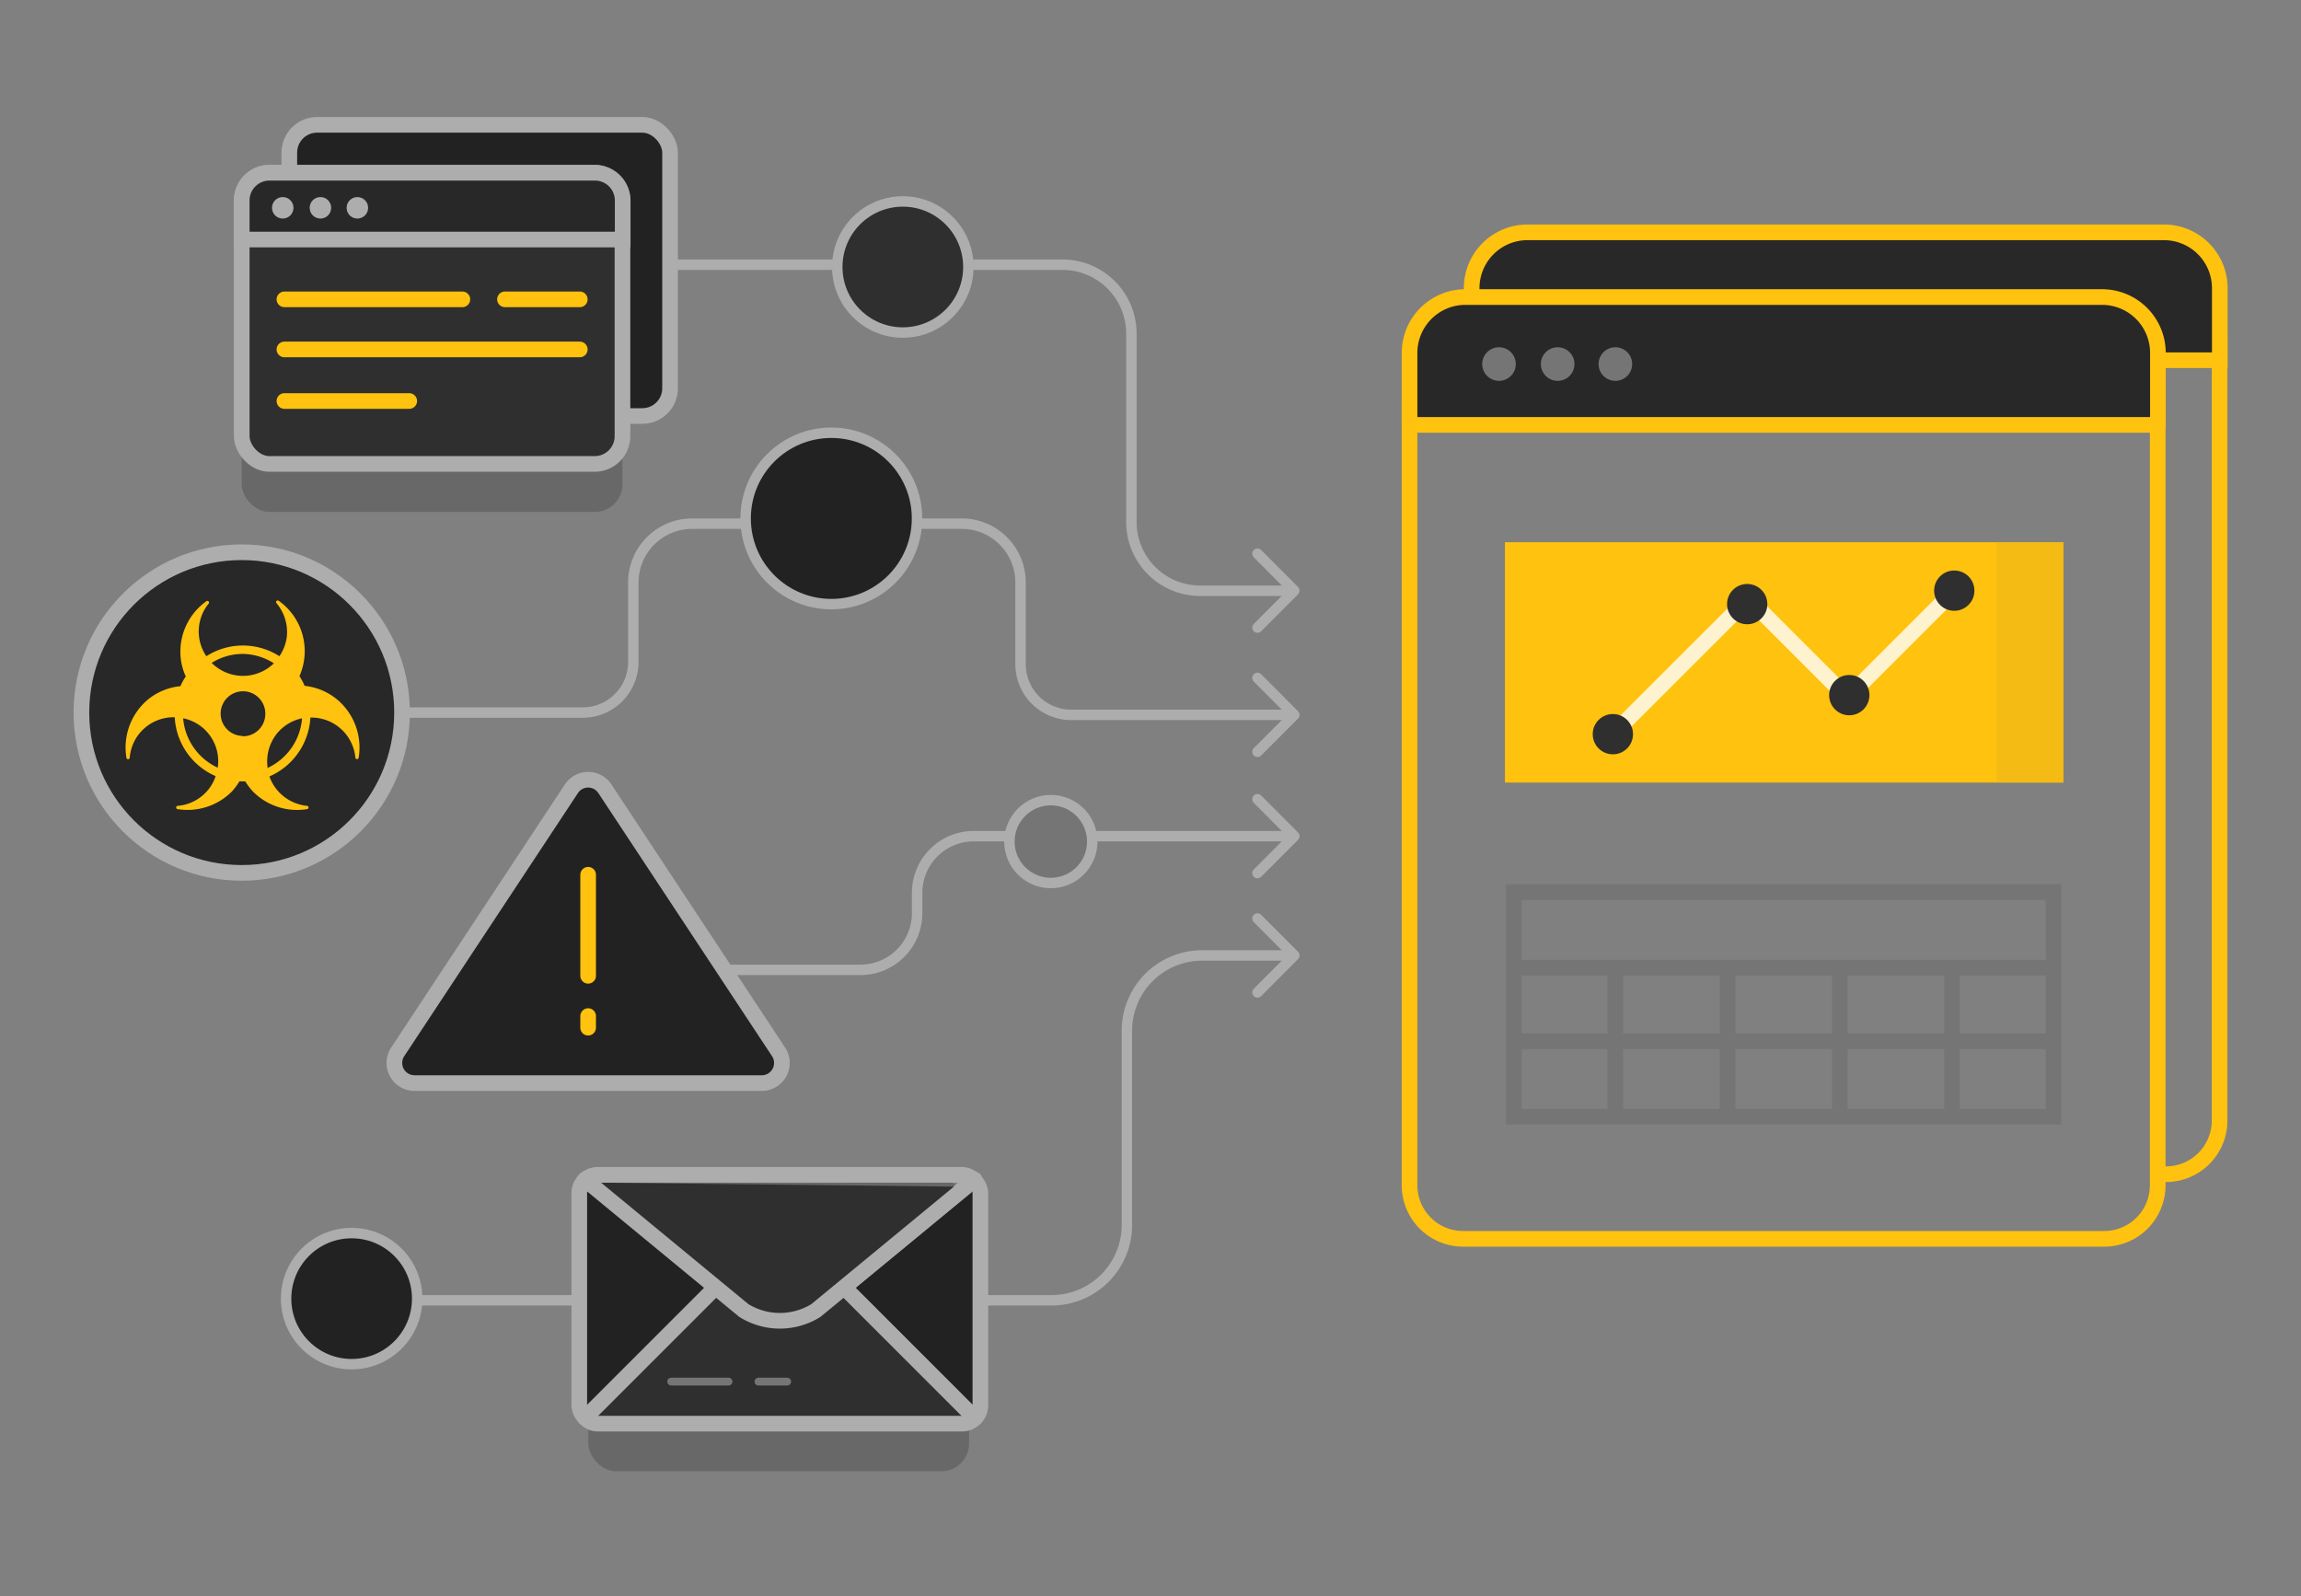 <svg xmlns="http://www.w3.org/2000/svg" viewBox="0 0 220.46 152.92"><rect x="0" y="0" width="220.46" height="152.92" fill="#808080" stroke="none"/><defs><style>.cls-1{isolation:isolate;}.cls-10,.cls-19,.cls-2,.cls-20,.cls-24,.cls-25,.cls-27,.cls-8{fill:none;}.cls-19,.cls-2,.cls-22,.cls-3{stroke:#ffc20e;}.cls-10,.cls-11,.cls-12,.cls-13,.cls-16,.cls-17,.cls-19,.cls-2,.cls-20,.cls-22,.cls-24,.cls-7,.cls-8,.cls-9{stroke-linecap:round;}.cls-10,.cls-11,.cls-12,.cls-13,.cls-16,.cls-17,.cls-2,.cls-20,.cls-22,.cls-24,.cls-7,.cls-8,.cls-9{stroke-linejoin:round;}.cls-10,.cls-11,.cls-12,.cls-13,.cls-14,.cls-19,.cls-2,.cls-22,.cls-24,.cls-25,.cls-3,.cls-7{stroke-width:1.5px;}.cls-12,.cls-14,.cls-22,.cls-3{fill:#282828;}.cls-14,.cls-19,.cls-25,.cls-3{stroke-miterlimit:10;}.cls-4,.cls-5,.cls-7,.cls-9{fill:#222223;}.cls-4{opacity:0.25;}.cls-26,.cls-4{mix-blend-mode:multiply;}.cls-15,.cls-6{fill:#acadac;}.cls-6{opacity:0.15;}.cls-10,.cls-11,.cls-12,.cls-13,.cls-14,.cls-16,.cls-17,.cls-7,.cls-8,.cls-9{stroke:#acadac;}.cls-11{fill:#fff;}.cls-13,.cls-16,.cls-18{fill:#2f2f2f;}.cls-17,.cls-23{fill:#757575;}.cls-20,.cls-25{stroke:#757575;}.cls-20{stroke-width:0.75px;}.cls-21{fill:#ffc20e;}.cls-24{stroke:#fff3cf;}.cls-26{fill:#e2af24;opacity:0.35;}</style></defs><title>data-collection-dark-bg</title><g class="cls-1"><g id="Layer_2" data-name="Layer 2"><g id="artwork"><g id="data_collection_gray_bg" data-name="data collection gray bg"><path class="cls-2" d="M212.66,32.2v75.17a5.14,5.14,0,0,1-5.14,5.13"/><path class="cls-3" d="M146.33,22.26h61a5.35,5.35,0,0,1,5.35,5.35v6.9a0,0,0,0,1,0,0H141a0,0,0,0,1,0,0v-6.9A5.35,5.35,0,0,1,146.33,22.26Z"/><rect class="cls-4" x="23.16" y="21.15" width="36.48" height="27.9" rx="2.66" ry="2.66"/><rect class="cls-4" x="56.37" y="113.06" width="36.48" height="27.9" rx="2.66" ry="2.66"/><polygon class="cls-5" points="80.92 123.39 93.61 113.3 93.94 135.83 80.92 123.39"/><path class="cls-6" d="M68,123.55,56.07,135.83l37.09.37c-.22,0-12.24-12.81-12.24-12.81Z"/><rect class="cls-7" x="27.72" y="11.96" width="36.48" height="27.9" rx="2.66" ry="2.66"/><path class="cls-8" d="M38.65,68.27H55.84a4.85,4.85,0,0,0,4.84-4.85V55.8a5.64,5.64,0,0,1,5.64-5.63H92.14a5.64,5.64,0,0,1,5.64,5.63v7.84a4.85,4.85,0,0,0,4.84,4.85h20.91"/><circle class="cls-9" cx="79.65" cy="49.67" r="8.21"/><path class="cls-10" d="M56.07,113l15.2,12.53a6.55,6.55,0,0,0,6.9,0L93.36,113"/><line class="cls-11" x1="56.07" y1="135.83" x2="68.59" y2="123.31"/><line class="cls-11" x1="93.36" y1="135.83" x2="80.92" y2="123.39"/><circle class="cls-12" cx="23.16" cy="68.27" r="15.36"/><path class="cls-8" d="M64.66,92.92H82.44a5.43,5.43,0,0,0,5.43-5.43V85.54a5.43,5.43,0,0,1,5.43-5.43h30.48"/><path class="cls-8" d="M94.27,124.58h6.48a7.22,7.22,0,0,0,7.22-7.22V98.76a7.21,7.21,0,0,1,7.21-7.22h8.6"/><line class="cls-8" x1="33.69" y1="124.58" x2="57.69" y2="124.58"/><rect class="cls-13" x="23.16" y="16.55" width="36.48" height="27.9" rx="2.66" ry="2.66"/><path class="cls-14" d="M25.83,16.55H57a2.66,2.66,0,0,1,2.66,2.66v3.74a0,0,0,0,1,0,0H23.16a0,0,0,0,1,0,0V19.21A2.66,2.66,0,0,1,25.83,16.55Z"/><circle class="cls-15" cx="27.09" cy="19.91" r="1.03"/><circle class="cls-15" cx="30.7" cy="19.91" r="1.03"/><circle class="cls-15" cx="34.24" cy="19.91" r="1.03"/><path class="cls-8" d="M64.66,25.36h37.13A6.61,6.61,0,0,1,108.4,32V50a6.59,6.59,0,0,0,6.6,6.6h8"/><circle class="cls-9" cx="33.69" cy="124.42" r="6.28"/><circle class="cls-16" cx="86.5" cy="25.58" r="6.28"/><circle class="cls-17" cx="100.68" cy="80.63" r="3.97"/><polyline class="cls-8" points="120.48 53.05 124.01 56.59 120.48 60.13"/><polyline class="cls-8" points="120.48 64.95 124.01 68.49 120.48 72.03"/><polyline class="cls-8" points="120.48 76.57 124.01 80.11 120.48 83.65"/><polyline class="cls-8" points="120.48 88 124.01 91.54 120.48 95.08"/><polygon class="cls-5" points="68.47 123.39 55.78 113.3 55.45 135.83 68.47 123.39"/><path class="cls-18" d="M68.79,123.55,56.88,135.83,94,136.2c-.22,0-12.23-12.81-12.23-12.81Z"/><line class="cls-10" x1="56.07" y1="135.83" x2="68.59" y2="123.31"/><line class="cls-13" x1="93.36" y1="135.83" x2="80.92" y2="123.39"/><path class="cls-13" d="M56.4,113.3l14.87,12.26a6.55,6.55,0,0,0,6.9,0L92.56,113.7"/><line class="cls-19" x1="48.38" y1="28.68" x2="55.55" y2="28.68"/><line class="cls-19" x1="27.25" y1="28.68" x2="44.3" y2="28.68"/><line class="cls-19" x1="27.25" y1="33.48" x2="55.55" y2="33.48"/><line class="cls-19" x1="27.25" y1="38.42" x2="39.21" y2="38.42"/><path class="cls-7" d="M38.11,100.77,54.74,75.58a1.92,1.92,0,0,1,3.22,0l16.63,25.19a1.93,1.93,0,0,1-1.61,3H39.72A1.93,1.93,0,0,1,38.11,100.77Z"/><line class="cls-2" x1="56.35" y1="83.81" x2="56.35" y2="93.49"/><line class="cls-2" x1="56.35" y1="98.46" x2="56.35" y2="97.35"/><line class="cls-20" x1="64.31" y1="132.37" x2="69.8" y2="132.37"/><line class="cls-20" x1="72.67" y1="132.37" x2="75.42" y2="132.37"/><path class="cls-21" d="M32.28,67a5.84,5.84,0,0,0-3.09-1.29,6.39,6.39,0,0,0-.5-.93,5.92,5.92,0,0,0-2-7.23.16.16,0,0,0-.21.23,4.27,4.27,0,0,1,1,3.23,4.18,4.18,0,0,1-.71,1.86,6.5,6.5,0,0,0-7,0A4.22,4.22,0,0,1,20,57.82a.16.16,0,0,0-.21-.23A5.93,5.93,0,0,0,17.31,63a5.59,5.59,0,0,0,.49,1.81,5.23,5.23,0,0,0-.51.93A5.84,5.84,0,0,0,14.2,67a6,6,0,0,0-2.09,5.58.16.16,0,0,0,.32,0,4.21,4.21,0,0,1,4.31-3.86,6.53,6.53,0,0,0,3.92,5.64A4,4,0,0,1,20,75.6a4.22,4.22,0,0,1-3,1.61.16.16,0,0,0,0,.31,6,6,0,0,0,5.19-1.66,6.14,6.14,0,0,0,.75-1h.56a5.66,5.66,0,0,0,.76,1,5.94,5.94,0,0,0,5.18,1.66.16.16,0,0,0,0-.31,4.28,4.28,0,0,1-3.63-2.82,6.54,6.54,0,0,0,3.93-5.64,4.23,4.23,0,0,1,4.31,3.86.16.16,0,0,0,.31,0A6,6,0,0,0,32.28,67Zm-4-1.33h-.05s0,0,0,0Zm-2-2.16a4.24,4.24,0,0,1-6,0,5.65,5.65,0,0,1,3-.86A5.71,5.71,0,0,1,26.24,63.55Zm-3,7a2.14,2.14,0,1,1,2.14-2.14A2.14,2.14,0,0,1,23.24,70.54Zm-5-4.83h-.06l0-.06Zm-.72,3.14a4.19,4.19,0,0,1,3.3,4.73A5.73,5.73,0,0,1,17.55,68.85Zm8.08,4.73a4.29,4.29,0,0,1,.87-3.24,4.22,4.22,0,0,1,2.43-1.49A5.73,5.73,0,0,1,25.63,73.58Z"/><path class="cls-2" d="M206.73,38.39v75.17a5.12,5.12,0,0,1-5.14,5.13l-61.41,0a5.13,5.13,0,0,1-5.13-5.13V38.39"/><path class="cls-22" d="M140.4,28.46h61a5.35,5.35,0,0,1,5.35,5.35v6.9a0,0,0,0,1,0,0H135.05a0,0,0,0,1,0,0v-6.9A5.35,5.35,0,0,1,140.4,28.46Z"/><circle class="cls-23" cx="143.62" cy="34.88" r="1.61"/><circle class="cls-23" cx="149.24" cy="34.88" r="1.61"/><circle class="cls-23" cx="154.77" cy="34.88" r="1.61"/><rect class="cls-21" x="144.19" y="51.95" width="53.51" height="23.03"/><polyline class="cls-24" points="154.53 70.33 167.52 57.35 177 66.83 187.24 56.59"/><circle class="cls-18" cx="167.4" cy="57.88" r="1.93"/><circle class="cls-18" cx="154.53" cy="70.34" r="1.93"/><circle class="cls-18" cx="187.24" cy="56.59" r="1.93"/><circle class="cls-18" cx="177.18" cy="66.6" r="1.93"/><rect class="cls-25" x="145.04" y="85.47" width="51.71" height="21.53"/><line class="cls-25" x1="145.04" y1="92.71" x2="196.75" y2="92.71"/><line class="cls-25" x1="145.04" y1="99.76" x2="196.75" y2="99.76"/><line class="cls-25" x1="154.76" y1="92.71" x2="154.76" y2="107"/><line class="cls-25" x1="165.52" y1="92.71" x2="165.52" y2="107"/><line class="cls-25" x1="176.27" y1="92.71" x2="176.27" y2="107"/><line class="cls-25" x1="187.02" y1="92.71" x2="187.02" y2="107"/><rect class="cls-26" x="191.3" y="51.95" width="6.4" height="23.03"/><rect class="cls-10" x="55.5" y="112.56" width="38.43" height="23.84" rx="1.76" ry="1.76"/></g><rect class="cls-27" width="220.46" height="152.92"/></g></g></g></svg>